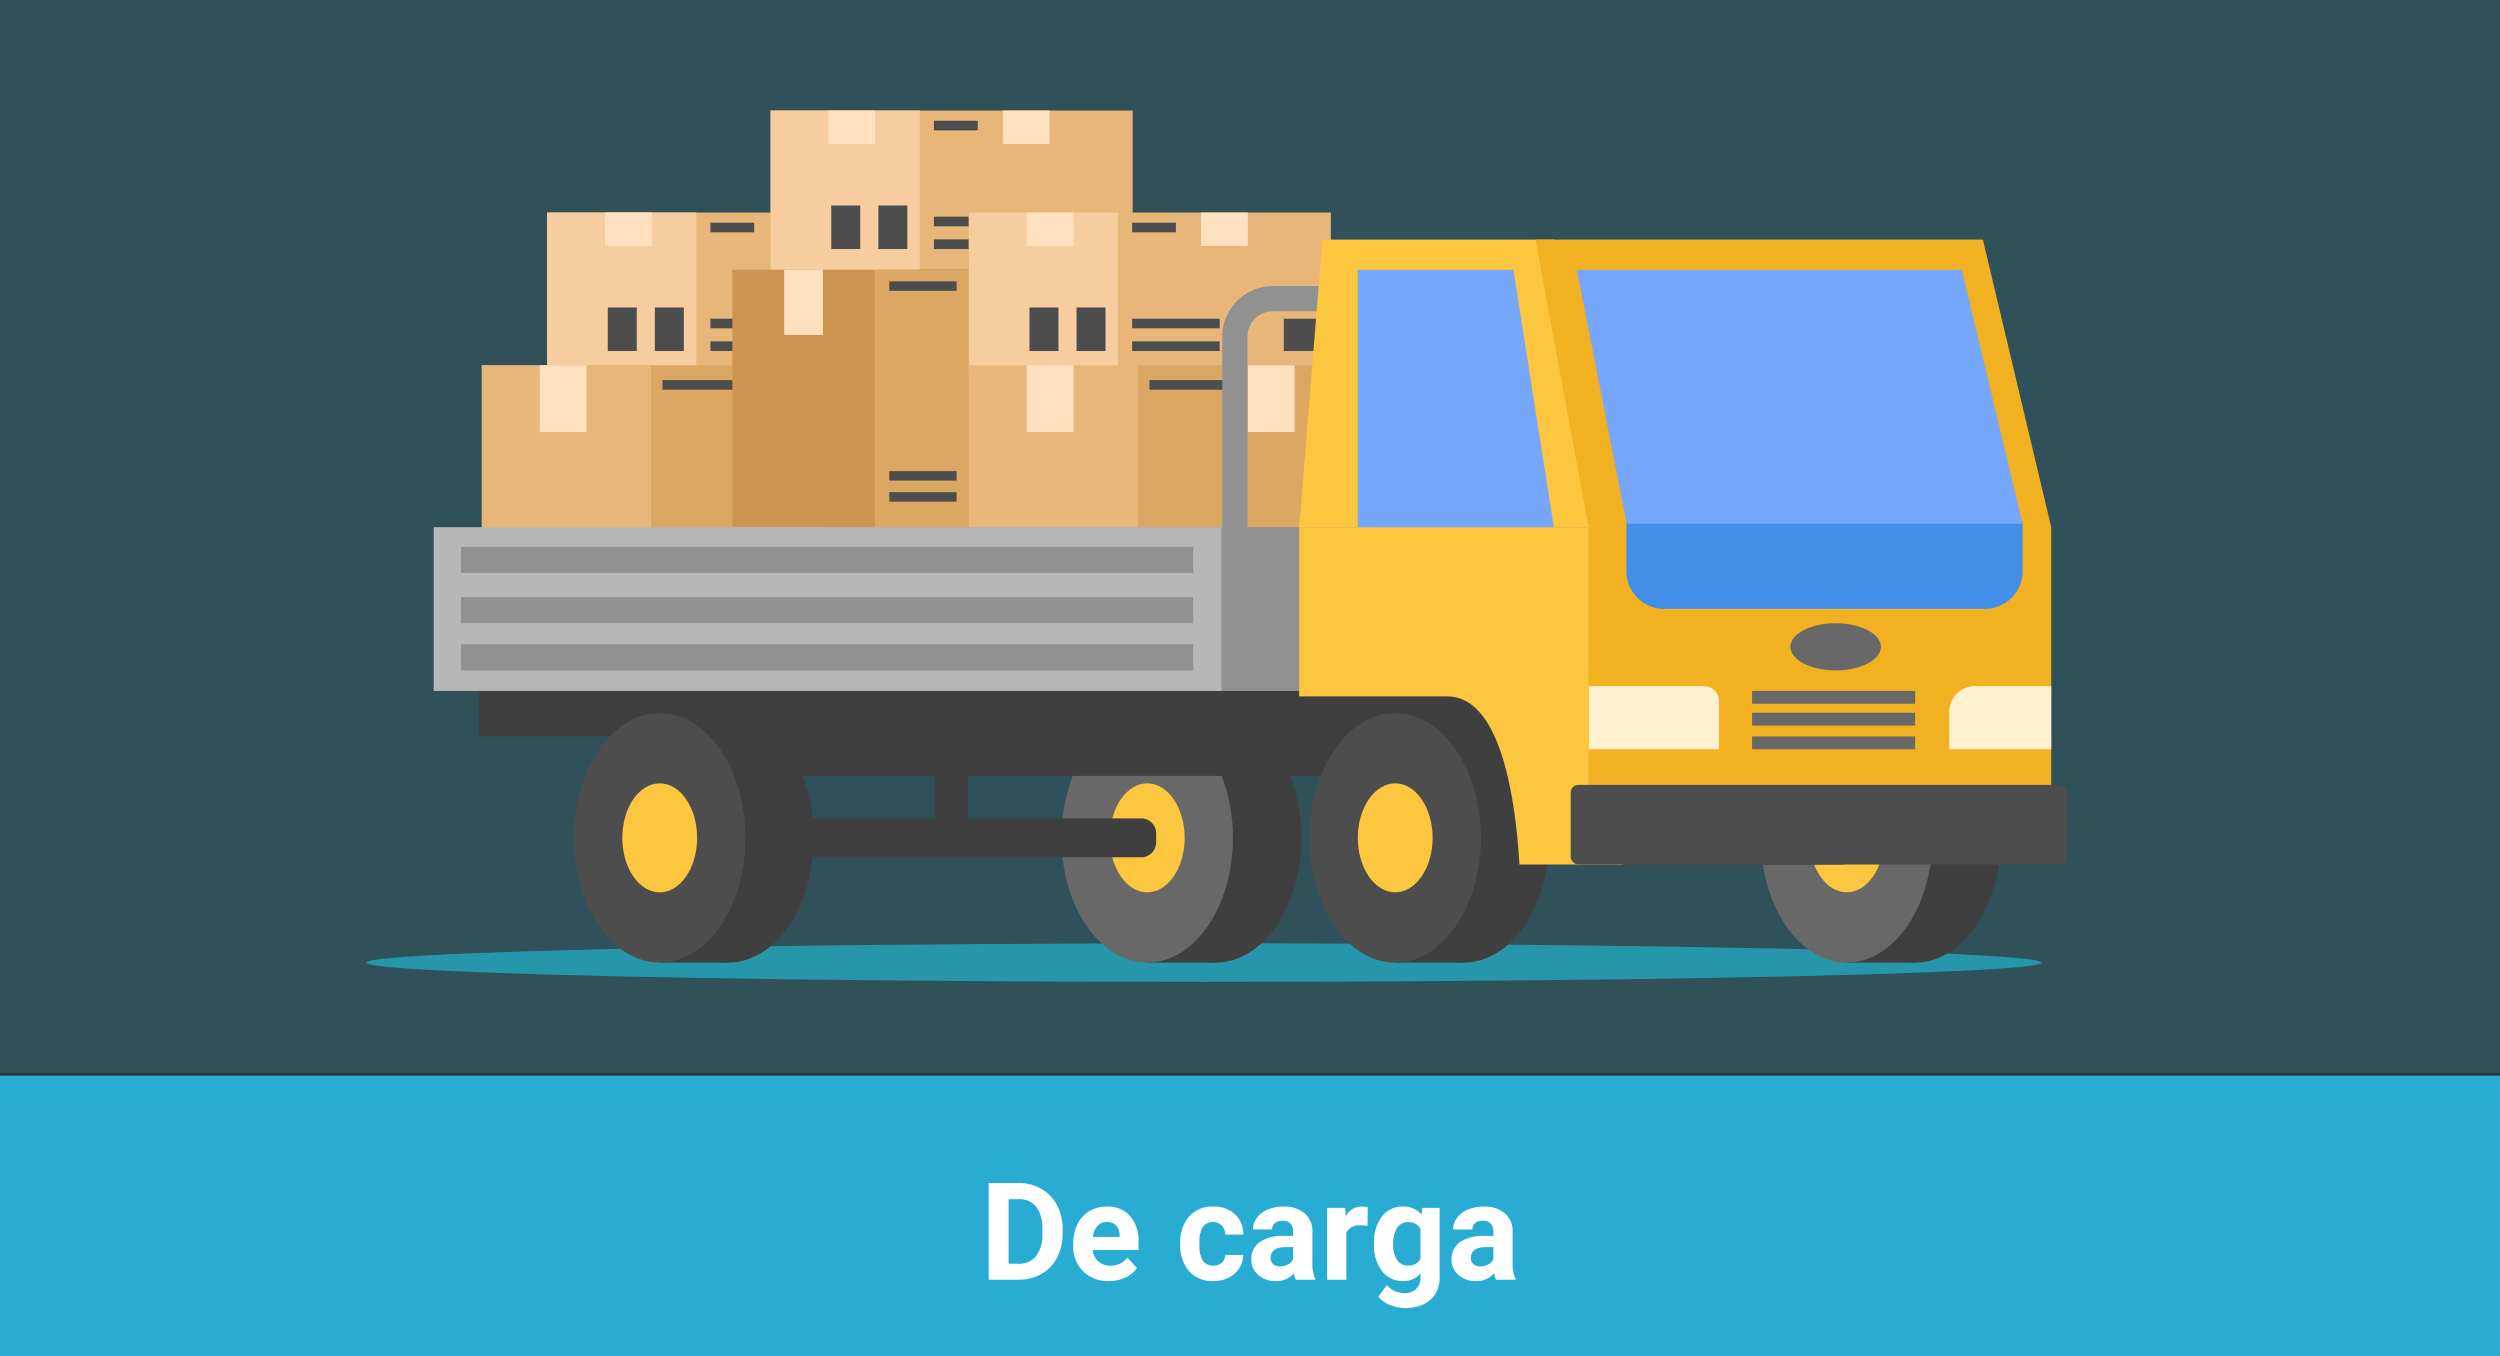 <svg xmlns="http://www.w3.org/2000/svg" width="294" height="159.5" viewBox="0 0 294 159.5">
  <rect x="0" y="0" width="294" height="159.5" fill="#333333" stroke="none"/>
  <g id="Grupo_123153" data-name="Grupo 123153" transform="translate(-495 -3284.5)">
    <rect id="Rectángulo_42329" data-name="Rectángulo 42329" width="294" height="126.204" transform="translate(495 3284.5)" fill="#28acd3" opacity="0.25"/>
    <rect id="Rectángulo_42328" data-name="Rectángulo 42328" width="294" height="33" transform="translate(495 3411)" fill="#28acd3"/>
    <path id="Trazado_247611" data-name="Trazado 247611" d="M45.266,17V5.625h3.5a5.315,5.315,0,0,1,2.684.676A4.712,4.712,0,0,1,53.3,8.223a5.928,5.928,0,0,1,.664,2.832v.523a5.945,5.945,0,0,1-.652,2.82,4.672,4.672,0,0,1-1.84,1.914,5.355,5.355,0,0,1-2.68.688Zm2.344-9.477v7.594h1.133a2.545,2.545,0,0,0,2.1-.9,4.06,4.06,0,0,0,.742-2.57v-.6a4.124,4.124,0,0,0-.719-2.629,2.537,2.537,0,0,0-2.1-.895Zm11.8,9.633a4.15,4.15,0,0,1-3.027-1.141,4.054,4.054,0,0,1-1.168-3.039v-.219A5.106,5.106,0,0,1,55.7,10.48,3.612,3.612,0,0,1,57.1,8.934a3.914,3.914,0,0,1,2.059-.543,3.508,3.508,0,0,1,2.73,1.094,4.444,4.444,0,0,1,1,3.1v.922H57.5a2.1,2.1,0,0,0,.66,1.328,2,2,0,0,0,1.395.5,2.437,2.437,0,0,0,2.039-.945L62.7,15.633a3.389,3.389,0,0,1-1.375,1.121A4.511,4.511,0,0,1,59.406,17.156Zm-.258-6.945a1.411,1.411,0,0,0-1.09.455,2.357,2.357,0,0,0-.535,1.3h3.141v-.181a1.681,1.681,0,0,0-.406-1.165A1.456,1.456,0,0,0,59.148,10.211Zm12.516,5.125a1.481,1.481,0,0,0,1.016-.344,1.2,1.2,0,0,0,.406-.914H75.2a2.9,2.9,0,0,1-.469,1.574,3.093,3.093,0,0,1-1.262,1.109,3.949,3.949,0,0,1-1.77.395A3.67,3.67,0,0,1,68.844,16,4.56,4.56,0,0,1,67.8,12.82v-.148a4.508,4.508,0,0,1,1.039-3.117,3.627,3.627,0,0,1,2.852-1.164,3.555,3.555,0,0,1,2.543.9,3.2,3.2,0,0,1,.973,2.4H73.086a1.551,1.551,0,0,0-.406-1.072,1.51,1.51,0,0,0-2.223.163,3.333,3.333,0,0,0-.4,1.866v.235a3.375,3.375,0,0,0,.4,1.878A1.377,1.377,0,0,0,71.664,15.336ZM81.391,17a2.507,2.507,0,0,1-.227-.758,2.732,2.732,0,0,1-2.133.914,3,3,0,0,1-2.059-.719,2.312,2.312,0,0,1-.816-1.812,2.389,2.389,0,0,1,1-2.062,4.915,4.915,0,0,1,2.879-.727H81.07v-.484a1.393,1.393,0,0,0-.3-.937,1.183,1.183,0,0,0-.949-.352,1.345,1.345,0,0,0-.895.273.929.929,0,0,0-.324.75H76.344A2.268,2.268,0,0,1,76.8,9.727a3,3,0,0,1,1.281-.98,4.669,4.669,0,0,1,1.859-.355,3.689,3.689,0,0,1,2.48.785,2.747,2.747,0,0,1,.918,2.207v3.664a4.041,4.041,0,0,0,.336,1.82V17Zm-1.867-1.57a1.945,1.945,0,0,0,.922-.223,1.462,1.462,0,0,0,.625-.6V13.156h-.844q-1.7,0-1.8,1.172l-.008.133a.9.9,0,0,0,.3.7A1.153,1.153,0,0,0,79.523,15.43Zm10.3-4.766a6.134,6.134,0,0,0-.812-.062,1.654,1.654,0,0,0-1.68.867V17H85.07V8.547H87.2l.063,1.008a2.092,2.092,0,0,1,1.883-1.164,2.366,2.366,0,0,1,.7.1Zm.758,2.047A4.954,4.954,0,0,1,91.5,9.578,3,3,0,0,1,94,8.391a2.631,2.631,0,0,1,2.164.953l.094-.8H98.3v8.172a3.613,3.613,0,0,1-.5,1.93,3.236,3.236,0,0,1-1.418,1.25,4.985,4.985,0,0,1-2.141.43,4.635,4.635,0,0,1-1.812-.371A3.217,3.217,0,0,1,91.094,19l1-1.375a2.645,2.645,0,0,0,2.047.945,1.936,1.936,0,0,0,1.4-.48,1.8,1.8,0,0,0,.5-1.363v-.453a2.612,2.612,0,0,1-2.055.883,2.992,2.992,0,0,1-2.465-1.191,4.953,4.953,0,0,1-.941-3.16Zm2.258.168a3.085,3.085,0,0,0,.461,1.8,1.466,1.466,0,0,0,1.266.653,1.568,1.568,0,0,0,1.477-.775V11a1.564,1.564,0,0,0-1.461-.775,1.476,1.476,0,0,0-1.277.665A3.477,3.477,0,0,0,92.836,12.879ZM104.938,17a2.507,2.507,0,0,1-.227-.758,2.732,2.732,0,0,1-2.133.914,3,3,0,0,1-2.059-.719,2.312,2.312,0,0,1-.816-1.812,2.389,2.389,0,0,1,1-2.062,4.915,4.915,0,0,1,2.879-.727h1.039v-.484a1.393,1.393,0,0,0-.3-.937,1.183,1.183,0,0,0-.949-.352,1.345,1.345,0,0,0-.895.273.929.929,0,0,0-.324.75H99.891a2.268,2.268,0,0,1,.453-1.359,3,3,0,0,1,1.281-.98,4.669,4.669,0,0,1,1.859-.355,3.689,3.689,0,0,1,2.48.785,2.747,2.747,0,0,1,.918,2.207v3.664a4.041,4.041,0,0,0,.336,1.82V17Zm-1.867-1.57a1.945,1.945,0,0,0,.922-.223,1.462,1.462,0,0,0,.625-.6V13.156h-.844q-1.7,0-1.8,1.172l-.008.133a.9.9,0,0,0,.3.7A1.153,1.153,0,0,0,103.07,15.43Z" transform="translate(566 3418)" fill="#fff"/>
    <g id="Grupo_116062" data-name="Grupo 116062" transform="translate(217.413 3145.313)">
      <g id="Grupo_116051" data-name="Grupo 116051" transform="translate(341.927 164.181)">
        <rect id="Rectángulo_42351" data-name="Rectángulo 42351" width="42.577" height="18.726" fill="#e8b679"/>
        <rect id="Rectángulo_42352" data-name="Rectángulo 42352" width="17.543" height="18.726" fill="#f7cc9f"/>
        <rect id="Rectángulo_42353" data-name="Rectángulo 42353" width="5.502" height="3.926" transform="translate(6.813)" fill="#ffe1c0"/>
        <rect id="Rectángulo_42354" data-name="Rectángulo 42354" width="5.502" height="3.926" transform="translate(27.307)" fill="#ffe1c0"/>
        <rect id="Rectángulo_42355" data-name="Rectángulo 42355" width="3.41" height="5.12" transform="translate(12.671 11.166)" fill="#4d4d4d"/>
        <rect id="Rectángulo_42356" data-name="Rectángulo 42356" width="3.799" height="3.803" transform="translate(37.045 12.483)" fill="#4d4d4d"/>
        <rect id="Rectángulo_42357" data-name="Rectángulo 42357" width="3.41" height="5.12" transform="translate(7.135 11.166)" fill="#4d4d4d"/>
        <rect id="Rectángulo_42358" data-name="Rectángulo 42358" width="10.299" height="1.133" transform="translate(19.207 15.153)" fill="#4d4d4d"/>
        <rect id="Rectángulo_42359" data-name="Rectángulo 42359" width="10.299" height="1.133" transform="translate(19.207 12.483)" fill="#4d4d4d"/>
        <rect id="Rectángulo_42360" data-name="Rectángulo 42360" width="5.149" height="1.133" transform="translate(19.207 1.197)" fill="#4d4d4d"/>
      </g>
      <g id="Grupo_116052" data-name="Grupo 116052" transform="translate(368.209 152.186)">
        <rect id="Rectángulo_42361" data-name="Rectángulo 42361" width="42.577" height="18.726" fill="#e8b679"/>
        <rect id="Rectángulo_42362" data-name="Rectángulo 42362" width="17.543" height="18.726" fill="#f7cc9f"/>
        <rect id="Rectángulo_42363" data-name="Rectángulo 42363" width="5.502" height="3.926" transform="translate(6.813)" fill="#ffe1c0"/>
        <rect id="Rectángulo_42364" data-name="Rectángulo 42364" width="5.502" height="3.926" transform="translate(27.307)" fill="#ffe1c0"/>
        <rect id="Rectángulo_42365" data-name="Rectángulo 42365" width="3.41" height="5.12" transform="translate(12.671 11.166)" fill="#4d4d4d"/>
        <rect id="Rectángulo_42366" data-name="Rectángulo 42366" width="3.799" height="3.803" transform="translate(37.045 12.483)" fill="#4d4d4d"/>
        <rect id="Rectángulo_42367" data-name="Rectángulo 42367" width="3.41" height="5.12" transform="translate(7.135 11.166)" fill="#4d4d4d"/>
        <rect id="Rectángulo_42368" data-name="Rectángulo 42368" width="10.299" height="1.133" transform="translate(19.207 15.153)" fill="#4d4d4d"/>
        <rect id="Rectángulo_42369" data-name="Rectángulo 42369" width="10.299" height="1.133" transform="translate(19.207 12.483)" fill="#4d4d4d"/>
        <rect id="Rectángulo_42370" data-name="Rectángulo 42370" width="5.149" height="1.133" transform="translate(19.207 1.197)" fill="#4d4d4d"/>
      </g>
      <g id="Grupo_116053" data-name="Grupo 116053" transform="translate(334.247 182.145)">
        <rect id="Rectángulo_42371" data-name="Rectángulo 42371" width="48.714" height="33.924" fill="#dba763"/>
        <rect id="Rectángulo_42372" data-name="Rectángulo 42372" width="19.918" height="33.924" fill="#e8b679"/>
        <rect id="Rectángulo_42373" data-name="Rectángulo 42373" width="5.502" height="7.852" transform="translate(6.813)" fill="#ffe1c0"/>
        <rect id="Rectángulo_42374" data-name="Rectángulo 42374" width="5.503" height="7.852" transform="translate(32.809)" fill="#ffe1c0"/>
        <rect id="Rectángulo_42375" data-name="Rectángulo 42375" width="3.799" height="5.703" transform="translate(14.182 26.816)" fill="#4d4d4d"/>
        <rect id="Rectángulo_42376" data-name="Rectángulo 42376" width="9.464" height="4.782" transform="translate(37.845 26.816)" fill="#4d4d4d"/>
        <rect id="Rectángulo_42377" data-name="Rectángulo 42377" width="3.798" height="5.703" transform="translate(9.126 26.816)" fill="#4d4d4d"/>
        <rect id="Rectángulo_42378" data-name="Rectángulo 42378" width="3.799" height="5.703" transform="translate(4.217 26.816)" fill="#4d4d4d"/>
        <rect id="Rectángulo_42379" data-name="Rectángulo 42379" width="10.299" height="1.133" transform="translate(21.247 26.938)" fill="#4d4d4d"/>
        <rect id="Rectángulo_42380" data-name="Rectángulo 42380" width="10.299" height="1.133" transform="translate(21.247 29.671)" fill="#4d4d4d"/>
        <rect id="Rectángulo_42381" data-name="Rectángulo 42381" width="10.299" height="1.133" transform="translate(21.247 1.741)" fill="#4d4d4d"/>
      </g>
      <g id="Grupo_116054" data-name="Grupo 116054" transform="translate(363.709 170.912)">
        <rect id="Rectángulo_42382" data-name="Rectángulo 42382" width="25.788" height="32.584" fill="#ce9551"/>
        <rect id="Rectángulo_42383" data-name="Rectángulo 42383" width="25.788" height="32.584" transform="translate(16.744)" fill="#dba763"/>
        <rect id="Rectángulo_42384" data-name="Rectángulo 42384" width="4.563" height="7.653" transform="translate(6.098)" fill="#ffe1c0"/>
        <rect id="Rectángulo_42385" data-name="Rectángulo 42385" width="7.914" height="1.113" transform="translate(18.461 1.361)" fill="#4d4d4d"/>
        <rect id="Rectángulo_42386" data-name="Rectángulo 42386" width="7.914" height="1.113" transform="translate(18.461 23.68)" fill="#4d4d4d"/>
        <rect id="Rectángulo_42387" data-name="Rectángulo 42387" width="7.914" height="1.113" transform="translate(18.461 26.154)" fill="#4d4d4d"/>
      </g>
      <g id="Grupo_116055" data-name="Grupo 116055" transform="translate(391.517 164.181)">
        <rect id="Rectángulo_42388" data-name="Rectángulo 42388" width="42.577" height="18.726" fill="#e8b679"/>
        <rect id="Rectángulo_42389" data-name="Rectángulo 42389" width="48.714" height="33.924" transform="translate(0 17.964)" fill="#dba763"/>
        <rect id="Rectángulo_42390" data-name="Rectángulo 42390" width="17.543" height="18.726" fill="#f7cc9f"/>
        <rect id="Rectángulo_42391" data-name="Rectángulo 42391" width="19.918" height="33.924" transform="translate(0 17.964)" fill="#e8b679"/>
        <rect id="Rectángulo_42392" data-name="Rectángulo 42392" width="5.502" height="7.852" transform="translate(6.813 17.964)" fill="#ffe1c0"/>
        <rect id="Rectángulo_42393" data-name="Rectángulo 42393" width="5.502" height="3.926" transform="translate(6.813)" fill="#ffe1c0"/>
        <rect id="Rectángulo_42394" data-name="Rectángulo 42394" width="5.502" height="3.926" transform="translate(27.307)" fill="#ffe1c0"/>
        <rect id="Rectángulo_42395" data-name="Rectángulo 42395" width="5.502" height="7.852" transform="translate(32.809 17.964)" fill="#ffe1c0"/>
        <rect id="Rectángulo_42396" data-name="Rectángulo 42396" width="3.799" height="5.703" transform="translate(14.182 44.781)" fill="#4d4d4d"/>
        <rect id="Rectángulo_42397" data-name="Rectángulo 42397" width="3.41" height="5.12" transform="translate(12.671 11.166)" fill="#4d4d4d"/>
        <rect id="Rectángulo_42398" data-name="Rectángulo 42398" width="3.798" height="3.803" transform="translate(37.045 12.483)" fill="#4d4d4d"/>
        <rect id="Rectángulo_42399" data-name="Rectángulo 42399" width="3.41" height="5.12" transform="translate(7.135 11.166)" fill="#4d4d4d"/>
        <rect id="Rectángulo_42400" data-name="Rectángulo 42400" width="9.464" height="4.782" transform="translate(37.845 44.781)" fill="#4d4d4d"/>
        <rect id="Rectángulo_42401" data-name="Rectángulo 42401" width="3.799" height="5.703" transform="translate(9.126 44.781)" fill="#4d4d4d"/>
        <rect id="Rectángulo_42402" data-name="Rectángulo 42402" width="3.799" height="5.703" transform="translate(4.217 44.781)" fill="#4d4d4d"/>
        <rect id="Rectángulo_42403" data-name="Rectángulo 42403" width="10.299" height="1.133" transform="translate(21.247 44.902)" fill="#4d4d4d"/>
        <rect id="Rectángulo_42404" data-name="Rectángulo 42404" width="10.299" height="1.133" transform="translate(21.247 47.635)" fill="#4d4d4d"/>
        <rect id="Rectángulo_42405" data-name="Rectángulo 42405" width="10.299" height="1.133" transform="translate(21.247 19.706)" fill="#4d4d4d"/>
        <rect id="Rectángulo_42406" data-name="Rectángulo 42406" width="10.299" height="1.133" transform="translate(19.207 15.153)" fill="#4d4d4d"/>
        <rect id="Rectángulo_42407" data-name="Rectángulo 42407" width="10.299" height="1.133" transform="translate(19.207 12.483)" fill="#4d4d4d"/>
        <rect id="Rectángulo_42408" data-name="Rectángulo 42408" width="5.149" height="1.133" transform="translate(19.207 1.197)" fill="#4d4d4d"/>
      </g>
      <g id="Grupo_116529" data-name="Grupo 116529" transform="translate(320.667 250.129)">
        <ellipse id="Elipse_5484" data-name="Elipse 5484" cx="98.496" cy="2.261" rx="98.496" ry="2.261" transform="translate(0 0)" fill="#2697ab"/>
      </g>
      <g id="Grupo_116061" data-name="Grupo 116061" transform="translate(328.588 167.361)">
        <g id="Grupo_116056" data-name="Grupo 116056" transform="translate(73.834 55.683)">
          <path id="Trazado_237841" data-name="Trazado 237841" d="M395.466,207.291c0,8.1-4.511,14.672-10.077,14.672s-10.079-6.57-10.079-14.672,4.513-14.674,10.079-14.674S395.466,199.187,395.466,207.291Z" transform="translate(-367.26 -192.617)" fill="#3f3f3f"/>
          <rect id="Rectángulo_42409" data-name="Rectángulo 42409" width="8.05" height="29.345" transform="translate(10.078 0.001)" fill="#3f3f3f"/>
          <ellipse id="Elipse_5481" data-name="Elipse 5481" cx="10.078" cy="14.673" rx="10.078" ry="14.673" transform="translate(0 0.001)" fill="#686868"/>
          <path id="Trazado_237842" data-name="Trazado 237842" d="M382.762,203.743c0,3.54-1.972,6.409-4.4,6.409s-4.4-2.869-4.4-6.409,1.972-6.411,4.4-6.411S382.762,200.2,382.762,203.743Z" transform="translate(-368.28 -189.069)" fill="#fcc63f"/>
        </g>
        <g id="Grupo_116057" data-name="Grupo 116057" transform="translate(92.732 5.468)">
          <path id="Trazado_237843" data-name="Trazado 237843" d="M384.469,195.25V169.918a2.988,2.988,0,0,1,2.985-2.986h41.6a2.989,2.989,0,0,1,2.986,2.986V195.25h2.969V169.918a5.961,5.961,0,0,0-5.955-5.953h-41.6a5.96,5.96,0,0,0-5.953,5.953V195.25Z" transform="translate(-381.5 -163.965)" fill="#919191"/>
        </g>
        <rect id="Rectángulo_42410" data-name="Rectángulo 42410" width="124.22" height="7.766" transform="translate(5.356 50.664)" fill="#3f3f3f"/>
        <rect id="Rectángulo_42411" data-name="Rectángulo 42411" width="71.515" height="7.766" transform="translate(39.67 55.301)" fill="#3f3f3f"/>
        <rect id="Rectángulo_42412" data-name="Rectángulo 42412" width="111.996" height="19.258" transform="translate(45.782 33.822)" fill="#919191"/>
        <rect id="Rectángulo_42413" data-name="Rectángulo 42413" width="92.64" height="19.258" transform="translate(0 33.822)" fill="#b7b7b7"/>
        <g id="Grupo_116058" data-name="Grupo 116058" transform="translate(102.995 55.683)">
          <ellipse id="Elipse_5482" data-name="Elipse 5482" cx="10.078" cy="14.673" rx="10.078" ry="14.673" transform="translate(8.049 0.001)" fill="#3f3f3f"/>
          <rect id="Rectángulo_42414" data-name="Rectángulo 42414" width="8.05" height="29.345" transform="translate(10.078 0.001)" fill="#3f3f3f"/>
          <path id="Trazado_237844" data-name="Trazado 237844" d="M407.512,207.291c0,8.1-4.513,14.672-10.079,14.672s-10.077-6.57-10.077-14.672,4.511-14.674,10.077-14.674S407.512,199.187,407.512,207.291Z" transform="translate(-387.356 -192.617)" fill="#4d4d4d"/>
          <path id="Trazado_237845" data-name="Trazado 237845" d="M399.4,203.743c0,3.54-1.97,6.409-4.4,6.409s-4.4-2.869-4.4-6.409,1.972-6.411,4.4-6.411S399.4,200.2,399.4,203.743Z" transform="translate(-384.919 -189.069)" fill="#fcc63f"/>
        </g>
        <g id="Grupo_116059" data-name="Grupo 116059" transform="translate(16.499 55.683)">
          <path id="Trazado_237846" data-name="Trazado 237846" d="M362.752,207.291c0,8.1-4.513,14.672-10.079,14.672s-10.077-6.57-10.077-14.672,4.511-14.674,10.077-14.674S362.752,199.187,362.752,207.291Z" transform="translate(-334.545 -192.617)" fill="#3f3f3f"/>
          <rect id="Rectángulo_42415" data-name="Rectángulo 42415" width="8.05" height="29.345" transform="translate(10.079 0.001)" fill="#3f3f3f"/>
          <path id="Trazado_237847" data-name="Trazado 237847" d="M358.158,207.291c0,8.1-4.511,14.672-10.077,14.672S338,215.393,338,207.291s4.513-14.674,10.079-14.674S358.158,199.187,358.158,207.291Z" transform="translate(-338.002 -192.617)" fill="#4d4d4d"/>
          <path id="Trazado_237848" data-name="Trazado 237848" d="M350.047,203.743c0,3.54-1.972,6.409-4.4,6.409s-4.4-2.869-4.4-6.409,1.972-6.411,4.4-6.411S350.047,200.2,350.047,203.743Z" transform="translate(-335.565 -189.069)" fill="#fcc63f"/>
        </g>
        <g id="Grupo_116060" data-name="Grupo 116060" transform="translate(156.089 55.683)">
          <path id="Trazado_237849" data-name="Trazado 237849" d="M442.4,207.291c0,8.1-4.513,14.672-10.079,14.672s-10.077-6.57-10.077-14.672,4.511-14.674,10.077-14.674S442.4,199.187,442.4,207.291Z" transform="translate(-414.194 -192.617)" fill="#3f3f3f"/>
          <rect id="Rectángulo_42416" data-name="Rectángulo 42416" width="8.05" height="29.345" transform="translate(10.079 0.001)" fill="#3f3f3f"/>
          <path id="Trazado_237850" data-name="Trazado 237850" d="M437.807,207.291c0,8.1-4.511,14.672-10.077,14.672s-10.079-6.57-10.079-14.672,4.513-14.674,10.079-14.674S437.807,199.187,437.807,207.291Z" transform="translate(-417.651 -192.617)" fill="#686868"/>
          <path id="Trazado_237851" data-name="Trazado 237851" d="M429.7,203.743c0,3.54-1.972,6.409-4.4,6.409s-4.4-2.869-4.4-6.409,1.972-6.411,4.4-6.411S429.7,200.2,429.7,203.743Z" transform="translate(-415.214 -189.069)" fill="#fcc63f"/>
        </g>
        <path id="Trazado_237852" data-name="Trazado 237852" d="M392.662,199.684H354.011v4.576h38.651a1.762,1.762,0,0,0,1.756-1.758v-1.06A1.763,1.763,0,0,0,392.662,199.684Z" transform="translate(-309.455 -131.616)" fill="#3f3f3f"/>
        <path id="Trazado_237853" data-name="Trazado 237853" d="M440.115,199.2H400.3v6.279h39.818a2.064,2.064,0,0,0,2.058-2.059v-2.161A2.064,2.064,0,0,0,440.115,199.2Z" transform="translate(-274.622 -131.982)" fill="#3f3f3f"/>
        <path id="Trazado_237854" data-name="Trazado 237854" d="M424.737,180.144H386.663v19.9h17.429c5.785,0,7.918,10.246,8.474,19.771h12.172Z" transform="translate(-284.882 -146.321)" fill="#fcc63f"/>
        <path id="Trazado_237855" data-name="Trazado 237855" d="M386.663,194.667h39.5l-9.537-33.822H389.4Z" transform="translate(-284.882 -160.845)" fill="#fcc63f"/>
        <path id="Trazado_237856" data-name="Trazado 237856" d="M455.133,160.845H402.522l6.239,33.822V228.49h54.409V194.667Z" transform="translate(-272.947 -160.845)" fill="#f2b121"/>
        <path id="Trazado_237857" data-name="Trazado 237857" d="M408.623,179.84v5.729a4.424,4.424,0,0,0,4.411,4.411H450.8a4.425,4.425,0,0,0,4.411-4.411V179.84Z" transform="translate(-268.356 -146.55)" fill="#438ee8"/>
        <path id="Trazado_237858" data-name="Trazado 237858" d="M457.72,192.734l-7.142-29.863H405.293l5.861,29.863Z" transform="translate(-270.862 -159.32)" fill="#77a7fb"/>
        <rect id="Rectángulo_42417" data-name="Rectángulo 42417" width="58.366" height="9.37" rx="0.903" transform="translate(133.713 64.125)" fill="#4d4d4d"/>
        <path id="Rectángulo_42418" data-name="Rectángulo 42418" d="M0,0H13.571A1.731,1.731,0,0,1,15.3,1.731V7.419a0,0,0,0,1,0,0H0a0,0,0,0,1,0,0V0A0,0,0,0,1,0,0Z" transform="translate(135.846 52.519)" fill="#fff0cf"/>
        <path id="Trazado_237859" data-name="Trazado 237859" d="M442.279,190.812H433.05a3.077,3.077,0,0,0-2.766,3.314v4.106h11.995Z" transform="translate(-252.054 -138.293)" fill="#fff0cf"/>
        <ellipse id="Elipse_5483" data-name="Elipse 5483" cx="5.321" cy="2.772" rx="5.321" ry="2.772" transform="translate(159.55 45.12)" fill="#686868"/>
        <rect id="Rectángulo_42419" data-name="Rectángulo 42419" width="19.175" height="1.508" transform="translate(155.044 53.08)" fill="#686868"/>
        <rect id="Rectángulo_42420" data-name="Rectángulo 42420" width="19.175" height="1.508" transform="translate(155.044 55.646)" fill="#686868"/>
        <rect id="Rectángulo_42421" data-name="Rectángulo 42421" width="19.175" height="1.508" transform="translate(155.044 58.431)" fill="#686868"/>
        <path id="Trazado_237860" data-name="Trazado 237860" d="M413.658,193.142H390.594V162.871H408.9Z" transform="translate(-281.924 -159.32)" fill="#77a7fb"/>
        <rect id="Rectángulo_42422" data-name="Rectángulo 42422" width="86.108" height="3.075" transform="translate(3.212 36.135)" fill="#919191"/>
        <rect id="Rectángulo_42423" data-name="Rectángulo 42423" width="86.108" height="3.075" transform="translate(3.212 42.045)" fill="#919191"/>
        <rect id="Rectángulo_42424" data-name="Rectángulo 42424" width="86.108" height="3.075" transform="translate(3.212 47.589)" fill="#919191"/>
        <path id="Trazado_237861" data-name="Trazado 237861" d="M364.178,206.26h0a1.954,1.954,0,0,1-1.947-1.949v-8.377a1.953,1.953,0,0,1,1.947-1.947h0a1.953,1.953,0,0,1,1.947,1.947v8.377A1.954,1.954,0,0,1,364.178,206.26Z" transform="translate(-303.269 -135.903)" fill="#3f3f3f"/>
      </g>
    </g>
  </g>
</svg>
